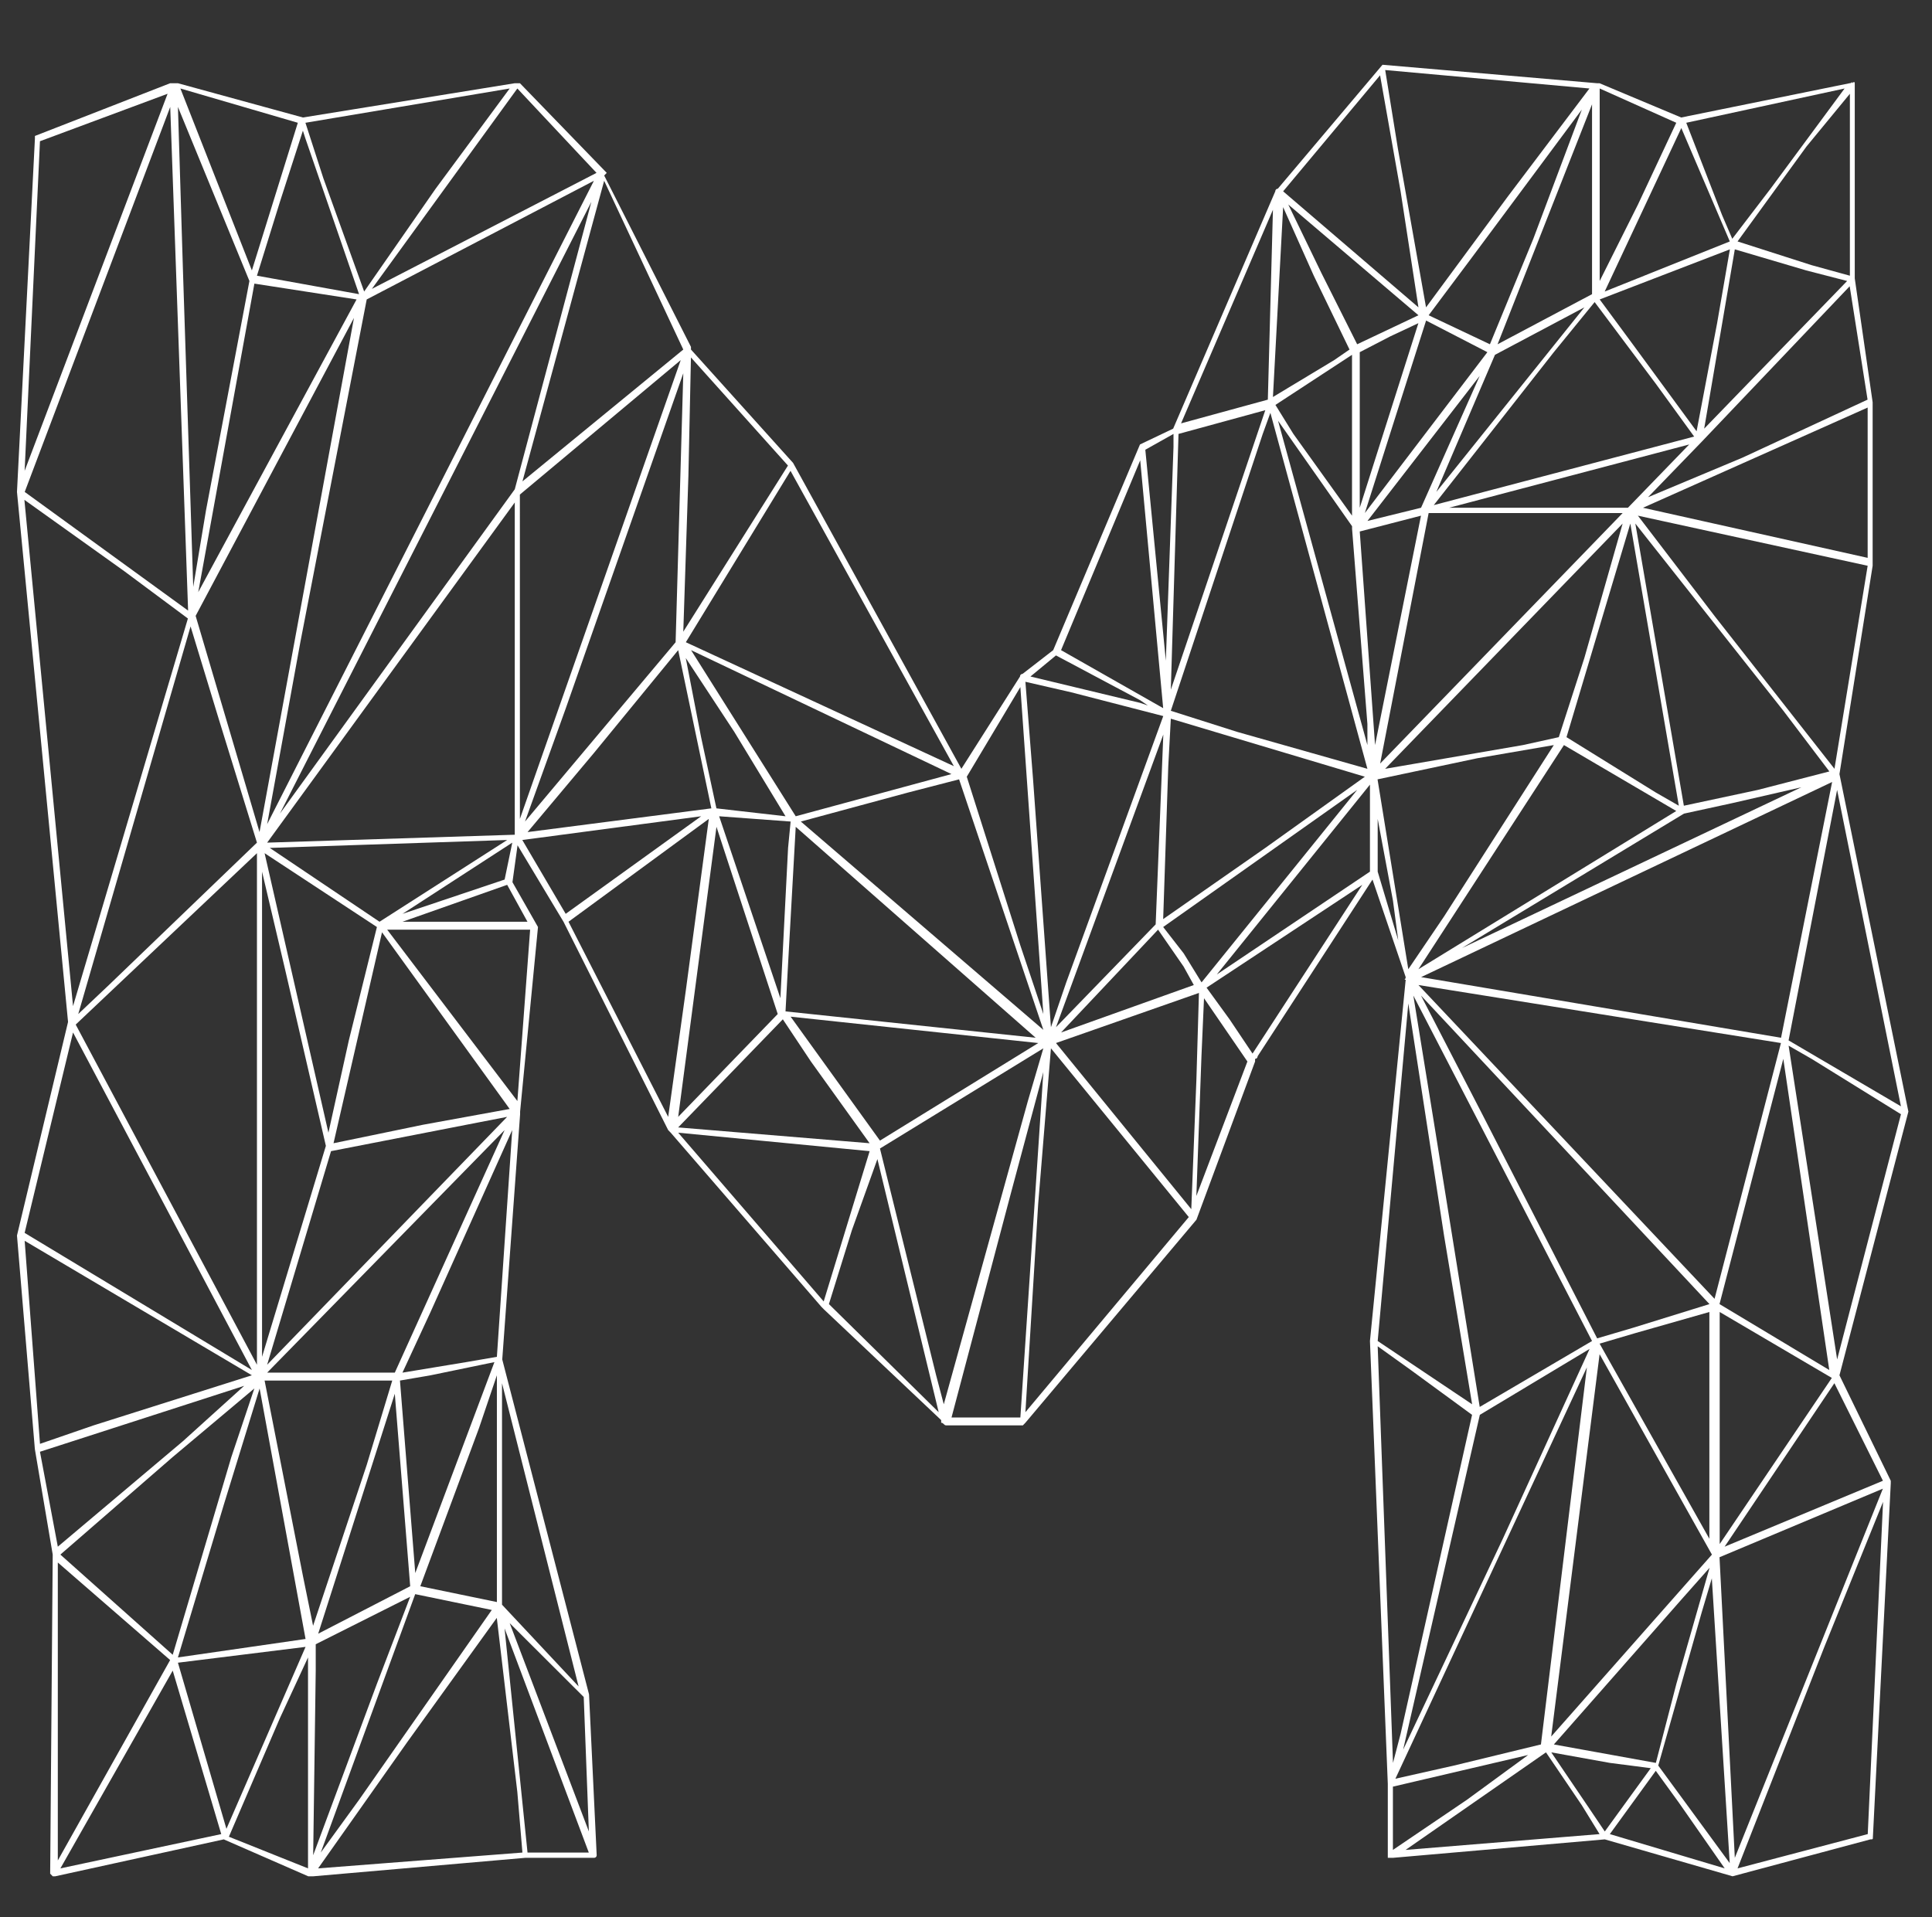 <svg width="100%" height="100%" viewBox="0 0 659 654" version="1.1" xmlns="http://www.w3.org/2000/svg" xmlns:xlink="http://www.w3.org/1999/xlink" xml:space="preserve" xmlns:serif="http://www.serif.com/" style="fill-rule:evenodd;clip-rule:evenodd;stroke-linejoin:round;stroke-miterlimit:2;">
    <rect x="0" y="0" width="659" height="654" fill="#333333" stroke="none"/>
    <style>
        .wireframe {
            fill: rgba(255,255,255,1);
        }
    </style>
    <g transform="matrix(1,0,0,1,-1444,-48)">
        <g id="ArtBoard4" transform="matrix(1,0,0,1,-0.413,-0.667)">
            <rect x="1444.41" y="48.667" width="658.422" height="653.117" style="fill:none;"/>
            <g id="Letter-M" transform="matrix(1.065,0,0,1.09,178.961,0.667)">
                <g id="M_Wireframe" class="wireframe" transform="matrix(0.939,0,0,0.917,54.761,58.529)">
                    <path d="M1852,489.6L1852,490.5L1845.91,611.1C1845.91,612 1845.91,612 1845.04,612L1798.04,624.6L1754.46,612L1682.19,618.3L1680.45,618.3L1680.45,593.1L1674.36,441.9L1686.55,318.6C1685.68,318.6 1686.55,318.6 1686.55,317.7L1675.23,284.4L1636.05,344.7C1636.05,344.71 1636.05,344.72 1636.05,344.73C1636.05,345.207 1635.66,345.6 1635.18,345.6C1635.18,345.6 1635.18,345.6 1635.18,345.6L1635.18,346.5L1615.18,400.5L1556.84,469.8L1555.97,470.7L1529.85,470.7C1528.98,470.7 1528.98,469.8 1528.11,469.8L1528.11,468.9L1488.11,431.1L1487.23,430.2L1435.86,370.8L1434.99,369.9L1399.29,298.8L1383.62,272.7L1381.88,285.3L1390.59,300.6L1384.49,363.6L1384.49,364.5L1378.4,448.2L1408,562.5L1410.61,617.4C1410.61,617.41 1410.61,617.42 1410.61,617.43C1410.61,617.907 1410.22,618.3 1409.74,618.3C1409.74,618.3 1409.74,618.3 1409.74,618.3L1386.23,618.3L1313.96,624.6L1312.22,624.6L1283.41,612L1225.94,624.6L1225.07,624.6L1224.2,623.7L1225.07,514.8L1218.98,478.8L1212.88,405.9L1230.3,333L1212.88,152.1L1219,31.5L1219,30.6L1265.14,12.6L1267.76,12.6L1310.42,24.3L1382.69,12.6L1384.43,12.6L1413.17,42.3L1414.04,43.2L1413.17,44.1L1442.77,102.6L1442.77,103.5L1477.6,142.2L1535,246.6L1555,215.1C1555,215.087 1555,215.073 1555,215.06C1555,214.588 1555.39,214.2 1555.86,214.2C1555.86,214.2 1555.87,214.2 1555.87,214.2L1566.32,206.1L1595.92,135.9L1607.24,130.5L1642.07,49.5C1642.07,49.49 1642.07,49.48 1642.07,49.47C1642.07,48.993 1642.46,48.6 1642.94,48.6C1642.94,48.6 1642.94,48.6 1642.94,48.6L1678.64,6.3L1751.78,12.6L1752.65,12.6L1780.52,24.3L1837.98,12.6C1838.85,12.6 1838.85,11.7 1838.85,12.6C1839.72,11.7 1839.72,12.6 1839.72,12.6L1839.72,79.2L1845.82,121.5L1845.82,177.3L1834.5,248.4L1858.01,363.6L1834.5,453.6L1852,489.6ZM1264.25,16.2L1220.72,32.4L1215.49,144.9L1264.25,16.2ZM1271.25,192.6L1265.15,20.7L1215.52,152.1L1271.25,192.6ZM1232,327.6L1271.18,195.3L1249.41,179.1L1215.41,154.8L1232,327.6ZM1293,451.8L1262.52,394.2L1232,336.6L1215.49,405L1293,451.8ZM1239,470.7L1293,453.6L1215.5,407.7L1220.73,477L1239,470.7ZM1269.48,476.1L1290.37,457.2L1220.72,479.7L1226.81,512.1L1269.48,476.1ZM1265.12,550.8L1226.81,517.5L1226.81,619.2L1265.12,550.8ZM1227.68,514.8L1266,549L1286,481.5L1293.84,458.1L1266,481.5L1227.68,514.8ZM1266,554.4L1227.69,621.9L1282.55,610.2L1266,554.4ZM1294.73,450L1294.73,275.4L1232.91,333.9L1294.73,450ZM1294.73,271.8L1281.67,229.5L1272.09,198L1233.78,330.3L1244.23,320.4L1294.73,271.8ZM1273,184.5L1277.35,158.4L1292.16,80.1L1267.78,20.7L1269.52,77.4L1273,184.5ZM1267.78,549.9L1311.31,543.6L1295.64,458.1L1283.45,497.7L1267.78,549.9ZM1311.31,546.3L1267.78,551.7L1284.32,608.4L1311.31,546.3ZM1293,76.5L1308.67,26.1L1268.62,14.4L1293,76.5ZM1295.61,268.2L1327.82,92.7L1273.82,194.4L1295.61,268.2ZM1274.71,186.3L1328.71,86.4L1293.86,81L1274.71,186.3ZM1312.15,621.9L1312.15,549.9L1302.57,570.6L1285.16,611.1L1312.15,621.9ZM1294.73,78.3L1329.56,84.6L1311.27,31.5L1310.4,28.8L1302.56,53.1L1294.73,78.3ZM1318.24,375.3L1304.31,315L1296.47,281.7L1296.47,447.3L1318.24,375.3ZM1326.07,339.3L1335.65,300.6L1297.34,275.4L1319.11,370.8L1326.07,339.3ZM1297.34,455.4L1310.4,522L1313.88,539.1L1332.17,484.2L1340.88,455.4L1297.34,455.4ZM1332.17,86.4L1309.53,203.4L1298.21,265.5L1409.66,45.9L1332.17,86.4ZM1382.67,155.7L1298.21,271.8L1382.67,269.1L1382.67,155.7ZM1320,377.1L1298.21,450L1380.06,365.4L1366.13,368.1L1320,377.1ZM1379.21,369.9L1298.21,452.7L1341.75,452.7L1379.21,369.9ZM1299.1,273.6L1336.54,298.8L1380.08,270.9L1299.1,273.6ZM1408.79,53.1L1302.56,261.9L1382.67,151.2L1408.79,53.1ZM1311.27,26.1L1317.37,45L1331.3,83.7L1355.68,48.6L1380.93,14.4L1311.27,26.1ZM1335.65,558.9L1347,529.2L1314.78,545.4L1314.78,554.4L1313.91,617.4L1335.65,558.9ZM1341.75,459.9L1315.62,541.8L1347,525.6L1341.75,459.9ZM1385.28,616.5L1383.54,595.8L1376.54,536.4L1346.07,578.7L1315.59,621.9L1385.28,616.5ZM1374.83,533.7L1348.71,528.3L1316.5,616.5L1329.56,598.5L1374.83,533.7ZM1380.93,362.7L1337.39,302.4L1320.85,374.4L1351.32,368.1L1380.93,362.7ZM1333.93,82.8L1410.55,43.2L1383.55,14.4L1333.93,82.8ZM1339.15,301.5L1383.56,360L1387.91,301.5L1339.15,301.5ZM1343.51,455.4L1348.73,521.1L1375.73,449.1L1353.97,453.6L1343.51,455.4ZM1344.38,296.1L1379.21,284.4L1381.82,271.8L1344.38,296.1ZM1380.08,286.2L1344.38,298.8L1387,298.8L1380.08,286.2ZM1353.94,432L1344.36,452.7L1366.13,449.1L1376.57,447.3L1381.8,369.9L1353.94,432ZM1350.45,525.6L1376.57,531L1376.57,453.6L1370.48,471.6L1350.45,525.6ZM1378.32,531.9L1404.44,559.8L1378.32,456.3L1378.32,531.9ZM1379.19,540L1387.02,616.5L1407.92,616.5L1379.19,540ZM1406.19,563.4L1380.94,538.2L1407.94,609.3L1406.19,563.4ZM1384.42,263.7L1439.28,107.1L1384.41,153L1384.42,263.7ZM1413.16,45.9L1385.29,148.5L1440.15,103.5L1413.16,45.9ZM1446.24,262.8L1385.24,270.9L1400.04,296.1L1446.24,262.8ZM1440.15,111.6L1400.09,225.9L1386.16,264.6L1437.53,203.4L1440.15,111.6ZM1449.72,260.1L1438.41,206.1L1409.67,241.2L1387.03,268.2L1449.72,260.1ZM1441.02,322.2L1448.85,263.7L1401,298.8L1435,365.4L1441.02,322.2ZM1451.47,266.4L1438.41,365.4L1472.36,330.3L1451.47,266.4ZM1483.68,346.5L1474.1,332.1L1438.4,369L1503.7,374.4L1483.68,346.5ZM1488.04,428.4L1503.71,377.1L1438.41,370.8L1488.04,428.4ZM1441.89,146.7L1440.15,199.8L1475.85,143.1L1442.76,106.2L1441.89,146.7ZM1441.02,203.4L1532.44,245.7L1476.72,144.9L1441.02,203.4ZM1475.02,262.8L1457.55,234L1441,208.8L1446.22,235.8L1451.45,260.1L1459.28,261L1475.02,262.8ZM1442.8,206.1L1478.5,262.8L1531.61,248.4L1442.8,206.1ZM1473.27,324.9L1475.89,273.6L1476.76,264.6L1452.38,262.8L1473.27,324.9ZM1478.5,266.4L1475.89,313.2L1475.02,329.4L1560.34,338.4L1478.5,266.4ZM1476.76,331.2L1507.23,373.5L1561.23,340.2L1476.76,331.2ZM1534.22,250.2L1516.81,254.7L1480.24,264.6L1562.96,335.7L1534.22,250.2ZM1506.36,379.8L1497.65,404.1L1489.82,429.3L1527.26,466.2L1506.36,379.8ZM1562.96,342L1507.23,376.2L1526.39,453.6L1529,463.5L1557.68,360L1562.96,342ZM1555.12,468L1562.96,350.1L1551.64,392.4L1531.64,468L1555.12,468ZM1536.84,249.3L1555.12,306.9L1562.96,330.3L1555.12,218.7L1536.84,249.3ZM1556.84,216.9L1559.45,250.2L1565.55,334.8L1570.77,319.5L1603.86,228.6L1572.51,220.5L1556.84,216.9ZM1565.55,342L1561.2,395.1L1556.84,466.2L1612.57,399.6L1565.55,342ZM1596,224.1L1598.62,225L1596,223.2L1567.27,207.9L1558.56,215.1L1596,224.1ZM1567.27,334.8L1601.27,299.7L1603.88,234.9L1567.27,334.8ZM1567.27,340.2L1613.42,396.9L1615.16,352.8L1616.03,323.1L1567.27,340.2ZM1569,206.1L1603.83,225.9L1596,141.3L1569,206.1ZM1602.09,301.5L1569,336.6L1614.28,320.4L1610.8,314.1L1602.09,301.5ZM1597.74,137.7L1604.74,209.7L1607.35,136.8L1607.35,132.3L1597.74,137.7ZM1672.62,249.3L1606.44,229.5L1605.57,245.7L1603.83,297.9L1638.66,273.6L1672.62,249.3ZM1603.83,300.6L1610.83,309.6L1616.92,319.5L1670,253.8L1603.83,300.6ZM1606.44,219.6L1638.66,124.2L1609.06,132.3L1606.44,219.6ZM1606.44,226.8L1629.08,234L1673.49,246.6L1640.4,125.1L1637.79,132.3L1606.44,226.8ZM1609.93,128.7L1639.53,120.6L1641.27,55.8L1609.93,128.7ZM1632.56,346.5L1617.76,324.9L1616.89,344.7L1615.15,392.4L1632.56,346.5ZM1671.75,286.2L1618.63,321.3L1626.47,332.1L1634.31,343.8L1671.75,286.2ZM1674.36,252L1622.12,316.8L1674.36,281.7L1674.36,252ZM1644.75,54.9L1641.27,119.7L1662.17,107.1L1667.39,103.5L1655.2,78.3L1644.75,54.9ZM1648.24,132.3L1668.24,160.2L1668.24,105.3L1642.12,122.4L1648.24,132.3ZM1643.01,127.8L1673.49,238.5L1673.49,231.3L1668.26,164.7L1668.26,163.8L1643.01,127.8ZM1644.75,49.5L1690.9,89.1L1684.81,49.5L1677.81,9.9L1644.75,49.5ZM1670,101.7L1690.9,91.8L1646.5,54L1657.81,77.4L1670,101.7ZM1670.88,104.4L1670.88,157.5L1690.88,94.5L1681.3,99L1670.88,104.4ZM1676.1,238.5L1691.77,160.2L1670.88,165.6L1676.1,238.5ZM1693.51,93.6L1672.62,159.3L1714.41,104.4L1693.51,93.6ZM1673.51,162L1691.79,157.5L1711.79,112.5L1673.51,162ZM1687.44,315L1699.63,297L1737.07,238.5L1710.95,243L1676.95,250.2L1687.44,315ZM1682.21,291.6L1677,263.7L1677,281.7L1684,305.1L1682.21,291.6ZM1709.21,463.5L1699.63,405.9L1687.44,326.7L1677,441.9L1709.21,463.5ZM1684.81,576L1709.19,467.1L1688.29,451.8L1677,443.7L1682.22,585.9L1684.81,576ZM1760.56,159.3L1694.38,159.3L1677.84,244.8L1760.56,159.3ZM1679.56,8.1L1683.92,35.1L1693.49,89.1L1721.36,51.3L1749.22,14.4L1679.56,8.1ZM1738.77,235.8L1747.48,208.8L1760.54,162.9L1679.54,246.6L1726.54,238.5L1738.77,235.8ZM1707.42,598.5L1728.32,583.2L1682.19,594L1682.19,615.6L1707.42,598.5ZM1732.68,579.6L1748.35,450.9L1683.04,591.3L1703.04,586.8L1732.68,579.6ZM1685.68,581.4L1719.68,509.4L1749.28,444.6L1711.84,467.1L1685.68,581.4ZM1752.68,610.2L1746.59,600.3L1734.4,582.3L1686.51,615.6L1752.68,610.2ZM1711.8,464.4L1750.11,441.9L1689.16,324L1696.16,367.2L1711.8,464.4ZM1690.9,315L1778.84,261L1740.53,238.5L1690.9,315ZM1814.54,340.2L1690.9,320.4L1791.9,427.5L1814.54,340.2ZM1832,251.1L1691.81,317.7L1814.58,338.4L1832,251.1ZM1751.85,441L1764.04,437.4L1790.16,429.3L1691.77,324L1712.67,364.5L1751.85,441ZM1694.38,91.8L1715.28,101.7L1730.08,65.7L1746.63,21.6L1709.19,72L1694.38,91.8ZM1696.13,156.6L1784.94,133.2L1771.88,115.2L1751,87.3L1737.07,104.4L1696.13,156.6ZM1697,152.1L1747.5,89.1L1717,105.3L1697,152.1ZM1701.35,157.5L1762.35,157.5L1783.25,135.9L1701.35,157.5ZM1781.46,261.9L1705.7,307.8L1821.51,252.9L1798,258.3L1781.46,261.9ZM1750.11,19.8L1717.89,101.7L1750.11,84.6L1750.11,19.8ZM1736.18,576.9L1791,514.8L1752.69,446.4L1736.18,576.9ZM1754.46,609.3L1770.14,587.7L1756.21,585.9L1736.21,582.3L1748.4,600.3L1754.46,609.3ZM1771.88,585.9L1778.88,558.9L1790.2,519.3L1780.63,530.1L1737.09,579.6L1771.88,585.9ZM1763.17,162.9L1741.4,235.8L1771.88,254.7L1779.71,259.2L1763.17,162.9ZM1752.72,14.4L1752.72,80.1L1765.78,54L1778.84,26.1L1752.72,14.4ZM1797.13,69.3L1752.72,86.4L1764,101.7L1785.77,131.4L1792.77,94.5L1797.13,69.3ZM1790.13,432L1764.88,439.2L1752.69,442.8L1790.13,509.4L1790.13,432ZM1780.56,27.9L1754.43,83.7L1797.1,66.6L1780.56,27.9ZM1779.68,599.4L1771.85,588.6L1756.18,610.2L1795.36,621.9L1779.68,599.4ZM1764.88,162.9L1781.43,259.2L1806.68,253.8L1831.06,247.5L1815.38,226.8L1764.88,162.9ZM1765.75,160.2L1791.87,194.4L1832.8,246.6L1844.12,177.3L1765.75,160.2ZM1767.49,157.5L1844.12,174.6L1844.12,123.3L1767.49,157.5ZM1787.49,135L1769.21,153.9L1801.42,140.4L1844.09,120.6L1837.99,81.9L1787.49,135ZM1797.07,620.1L1790.97,522.9L1787.49,534.6L1772.69,586.8L1797.07,620.1ZM1794.46,57.6L1797.94,65.7L1811,48.6L1836.25,14.4L1782.25,26.1L1794.46,57.6ZM1798.81,69.3L1788.36,130.5L1837.12,80.1L1823.19,76.5L1798.81,69.3ZM1831.03,451.8L1815.35,345.6L1793.59,429.3L1831.03,451.8ZM1831.9,454.5L1793.65,432L1793.65,511.2L1831.9,454.5ZM1849.31,492.3L1793.59,515.7L1798.81,618.3L1809.26,592.2L1849.31,492.3ZM1832.77,456.3L1795.33,512.1L1849.33,489.6L1832.77,456.3ZM1799.74,66.6L1825,74.7L1838.06,78.3L1838.06,16.2L1823.26,34.2L1799.74,66.6ZM1829.35,546.3L1799.74,621.9L1844.15,610.2L1849.37,496.8L1829.35,546.3ZM1833.7,253.8L1817.15,339.3L1855.47,361.8L1833.7,253.8ZM1825,345.6L1817.16,341.1L1833.71,448.2L1855.48,364.5L1825,345.6Z" style="fill-rule:nonzero;"/>
                </g>
                <g id="Points" transform="matrix(0.939,0,0,0.917,1168.72,0)">
                    <g opacity="0">
                        <g transform="matrix(1,0,0,1,-35.256,15.319)">
                            <circle cx="68.932" cy="79.609" r="2.488" style="fill:rgb(0,255,52);"/>
                        </g>
                        <g transform="matrix(1,0,0,1,10.997,-1.114)">
                            <circle cx="68.932" cy="79.609" r="2.488" style="fill:rgb(0,255,52);"/>
                        </g>
                        <g transform="matrix(1,0,0,1,-40.077,135.76)">
                            <circle cx="68.932" cy="79.609" r="2.488" style="fill:rgb(0,255,52);"/>
                        </g>
                        <g transform="matrix(1,0,0,1,38.53,62.998)">
                            <circle cx="68.932" cy="79.609" r="2.488" style="fill:rgb(0,255,52);"/>
                        </g>
                        <g transform="matrix(1,0,0,1,53.102,9.971)">
                            <circle cx="68.932" cy="79.609" r="2.488" style="fill:rgb(0,255,52);"/>
                        </g>
                        <g transform="matrix(1,0,0,1,128.184,-2.732)">
                            <circle cx="68.932" cy="79.609" r="2.488" style="fill:rgb(0,255,52);"/>
                        </g>
                        <g transform="matrix(1,0,0,1,156.515,27.872)">
                            <circle cx="68.932" cy="79.609" r="2.488" style="fill:rgb(0,255,52);"/>
                        </g>
                        <g transform="matrix(1,0,0,1,75.751,70.541)">
                            <circle cx="68.932" cy="79.609" r="2.488" style="fill:rgb(0,255,52);"/>
                        </g>
                        <g transform="matrix(1,0,0,1,187.015,90.828)">
                            <circle cx="68.932" cy="79.609" r="2.488" style="fill:rgb(0,255,52);"/>
                        </g>
                        <g transform="matrix(1,0,0,1,222.514,128.558)">
                            <circle cx="68.932" cy="79.609" r="2.488" style="fill:rgb(0,255,52);"/>
                        </g>
                        <g transform="matrix(1,0,0,1,18.48,176.302)">
                            <circle cx="68.932" cy="79.609" r="2.488" style="fill:rgb(0,255,52);"/>
                        </g>
                        <g transform="matrix(1,0,0,1,40.582,256.214)">
                            <circle cx="68.932" cy="79.609" r="2.488" style="fill:rgb(0,255,52);"/>
                        </g>
                        <g transform="matrix(1,0,0,1,129.547,136.821)">
                            <circle cx="68.932" cy="79.609" r="2.488" style="fill:rgb(0,255,52);"/>
                        </g>
                        <g transform="matrix(1,0,0,1,-23.483,315.246)">
                            <circle cx="68.932" cy="79.609" r="2.488" style="fill:rgb(0,255,52);"/>
                        </g>
                        <g transform="matrix(1,0,0,1,82.562,284.28)">
                            <circle cx="68.932" cy="79.609" r="2.488" style="fill:rgb(0,255,52);"/>
                        </g>
                        <g transform="matrix(1,0,0,1,128.892,253.609)">
                            <circle cx="68.932" cy="79.609" r="2.488" style="fill:rgb(0,255,52);"/>
                        </g>
                        <g transform="matrix(1,0,0,1,184.125,189.041)">
                            <circle cx="68.932" cy="79.609" r="2.488" style="fill:rgb(0,255,52);"/>
                        </g>
                        <g transform="matrix(1,0,0,1,280.197,232.205)">
                            <circle cx="68.932" cy="79.609" r="2.488" style="fill:rgb(0,255,52);"/>
                        </g>
                        <g transform="matrix(1,0,0,1,300.703,201.357)">
                            <circle cx="68.932" cy="79.609" r="2.488" style="fill:rgb(0,255,52);"/>
                        </g>
                        <g transform="matrix(1,0,0,1,222.705,248.831)">
                            <circle cx="68.932" cy="79.609" r="2.488" style="fill:rgb(0,255,52);"/>
                        </g>
                        <g transform="matrix(1,0,0,1,-40.606,391.087)">
                            <circle cx="68.932" cy="79.609" r="2.488" style="fill:rgb(0,255,52);"/>
                        </g>
                        <g transform="matrix(1,0,0,1,133.341,286.724)">
                            <circle cx="68.932" cy="79.609" r="2.488" style="fill:rgb(0,255,52);"/>
                        </g>
                        <g transform="matrix(1,0,0,1,39.316,437.656)">
                            <circle cx="68.932" cy="79.609" r="2.488" style="fill:rgb(0,255,52);"/>
                        </g>
                        <g transform="matrix(1,0,0,1,124.484,269.644)">
                            <circle cx="68.932" cy="79.609" r="2.488" style="fill:rgb(0,255,52);"/>
                        </g>
                        <g transform="matrix(1,0,0,1,151.845,546.283)">
                            <circle cx="68.932" cy="79.609" r="2.488" style="fill:rgb(0,255,52);"/>
                        </g>
                        <g transform="matrix(1,0,0,1,123.381,517.233)">
                            <circle cx="68.932" cy="79.609" r="2.488" style="fill:rgb(0,255,52);"/>
                        </g>
                        <g transform="matrix(1,0,0,1,94.084,511.549)">
                            <circle cx="68.932" cy="79.609" r="2.488" style="fill:rgb(0,255,52);"/>
                        </g>
                        <g transform="matrix(1,0,0,1,57.735,529.782)">
                            <circle cx="68.932" cy="79.609" r="2.488" style="fill:rgb(0,255,52);"/>
                        </g>
                        <g transform="matrix(1,0,0,1,11.429,534.342)">
                            <circle cx="68.932" cy="79.609" r="2.488" style="fill:rgb(0,255,52);"/>
                        </g>
                        <g transform="matrix(1,0,0,1,-28.957,497.901)">
                            <circle cx="68.932" cy="79.609" r="2.488" style="fill:rgb(0,255,52);"/>
                        </g>
                        <g transform="matrix(1,0,0,1,-29.056,607.24)">
                            <circle cx="68.932" cy="79.609" r="2.488" style="fill:rgb(0,255,52);"/>
                        </g>
                        <g transform="matrix(1,0,0,1,28.357,594.164)">
                            <circle cx="68.932" cy="79.609" r="2.488" style="fill:rgb(0,255,52);"/>
                        </g>
                        <g transform="matrix(1,0,0,1,57.893,606.951)">
                            <circle cx="68.932" cy="79.609" r="2.488" style="fill:rgb(0,255,52);"/>
                        </g>
                        <g transform="matrix(1,0,0,1,131.142,601.51)">
                            <circle cx="68.932" cy="79.609" r="2.488" style="fill:rgb(0,255,52);"/>
                        </g>
                        <g transform="matrix(1,0,0,1,155.132,601.168)">
                            <circle cx="68.932" cy="79.609" r="2.488" style="fill:rgb(0,255,52);"/>
                        </g>
                        <g transform="matrix(1,0,0,1,194.433,244.681)">
                            <circle cx="68.932" cy="79.609" r="2.488" style="fill:rgb(0,255,52);"/>
                        </g>
                        <g transform="matrix(1,0,0,1,64.344,360.402)">
                            <circle cx="68.932" cy="79.609" r="2.488" style="fill:rgb(0,255,52);"/>
                        </g>
                        <g transform="matrix(1,0,0,1,127.159,347.388)">
                            <circle cx="68.932" cy="79.609" r="2.488" style="fill:rgb(0,255,52);"/>
                        </g>
                        <g transform="matrix(1,0,0,1,122.473,432.123)">
                            <circle cx="68.932" cy="79.609" r="2.488" style="fill:rgb(0,255,52);"/>
                        </g>
                        <g transform="matrix(1,0,0,1,86.081,438.46)">
                            <circle cx="68.932" cy="79.609" r="2.488" style="fill:rgb(0,255,52);"/>
                        </g>
                        <g transform="matrix(1,0,0,1,-36.371,462.186)">
                            <circle cx="68.932" cy="79.609" r="2.488" style="fill:rgb(0,255,52);"/>
                        </g>
                        <g transform="matrix(1,0,0,1,181.886,351.907)">
                            <circle cx="68.932" cy="79.609" r="2.488" style="fill:rgb(0,255,52);"/>
                        </g>
                        <g transform="matrix(1,0,0,1,145.187,282.325)">
                            <circle cx="68.932" cy="79.609" r="2.488" style="fill:rgb(0,255,52);"/>
                        </g>
                        <g transform="matrix(1,0,0,1,249.488,358.788)">
                            <circle cx="68.932" cy="79.609" r="2.488" style="fill:rgb(0,255,52);"/>
                        </g>
                        <g transform="matrix(1,0,0,1,218.176,314.94)">
                            <circle cx="68.932" cy="79.609" r="2.488" style="fill:rgb(0,255,52);"/>
                        </g>
                        <g transform="matrix(1,0,0,1,232.769,413.193)">
                            <circle cx="68.932" cy="79.609" r="2.488" style="fill:rgb(0,255,52);"/>
                        </g>
                        <g transform="matrix(1,0,0,1,309.458,323.576)">
                            <circle cx="68.932" cy="79.609" r="2.488" style="fill:rgb(0,255,52);"/>
                        </g>
                        <g transform="matrix(1,0,0,1,312.465,190.337)">
                            <circle cx="68.932" cy="79.609" r="2.488" style="fill:rgb(0,255,52);"/>
                        </g>
                        <g transform="matrix(1,0,0,1,415.207,147.829)">
                            <circle cx="68.932" cy="79.609" r="2.488" style="fill:rgb(0,255,52);"/>
                        </g>
                        <g transform="matrix(1,0,0,1,273.303,452.011)">
                            <circle cx="68.932" cy="79.609" r="2.488" style="fill:rgb(0,255,52);"/>
                        </g>
                        <g transform="matrix(1,0,0,1,353.286,114.733)">
                            <circle cx="68.932" cy="79.609" r="2.488" style="fill:rgb(0,255,52);"/>
                        </g>
                        <g transform="matrix(1,0,0,1,350.313,211.767)">
                            <circle cx="68.932" cy="79.609" r="2.488" style="fill:rgb(0,255,52);"/>
                        </g>
                        <g transform="matrix(1,0,0,1,384.914,105.841)">
                            <circle cx="68.932" cy="79.609" r="2.488" style="fill:rgb(0,255,52);"/>
                        </g>
                        <g transform="matrix(1,0,0,1,437.154,76.142)">
                            <circle cx="68.932" cy="79.609" r="2.488" style="fill:rgb(0,255,52);"/>
                        </g>
                        <g transform="matrix(1,0,0,1,460.742,87.445)">
                            <circle cx="68.932" cy="79.609" r="2.488" style="fill:rgb(0,255,52);"/>
                        </g>
                        <g transform="matrix(1,0,0,1,494.985,-2.306)">
                            <circle cx="68.932" cy="79.609" r="2.488" style="fill:rgb(0,255,52);"/>
                        </g>
                        <g transform="matrix(1,0,0,1,423.226,-8.358)">
                            <circle cx="68.932" cy="79.609" r="2.488" style="fill:rgb(0,255,52);"/>
                        </g>
                        <g transform="matrix(1,0,0,1,495.706,69.368)">
                            <circle cx="68.932" cy="79.609" r="2.488" style="fill:rgb(0,255,52);"/>
                        </g>
                        <g transform="matrix(1,0,0,1,525.565,8.717)">
                            <circle cx="68.932" cy="79.609" r="2.488" style="fill:rgb(0,255,52);"/>
                        </g>
                        <g transform="matrix(1,0,0,1,542.797,51.281)">
                            <circle cx="68.932" cy="79.609" r="2.488" style="fill:rgb(0,255,52);"/>
                        </g>
                        <g transform="matrix(1,0,0,1,413.516,88.23)">
                            <circle cx="68.932" cy="79.609" r="2.488" style="fill:rgb(0,255,52);"/>
                        </g>
                        <g transform="matrix(1,0,0,1,439.343,142.47)">
                            <circle cx="68.932" cy="79.609" r="2.488" style="fill:rgb(0,255,52);"/>
                        </g>
                        <g transform="matrix(1,0,0,1,582.55,-1.861)">
                            <circle cx="68.932" cy="79.609" r="2.488" style="fill:rgb(0,255,52);"/>
                        </g>
                        <g transform="matrix(1,0,0,1,347.855,284.641)">
                            <circle cx="68.932" cy="79.609" r="2.488" style="fill:rgb(0,255,52);"/>
                        </g>
                        <g transform="matrix(1,0,0,1,420.757,231.653)">
                            <circle cx="68.932" cy="79.609" r="2.488" style="fill:rgb(0,255,52);"/>
                        </g>
                        <g transform="matrix(1,0,0,1,420.124,268.369)">
                            <circle cx="68.932" cy="79.609" r="2.488" style="fill:rgb(0,255,52);"/>
                        </g>
                        <g transform="matrix(1,0,0,1,431.813,303.13)">
                            <circle cx="68.932" cy="79.609" r="2.488" style="fill:rgb(0,255,52);"/>
                        </g>
                        <g transform="matrix(1,0,0,1,483.867,221.338)">
                            <circle cx="68.932" cy="79.609" r="2.488" style="fill:rgb(0,255,52);"/>
                        </g>
                        <g transform="matrix(1,0,0,1,508.157,144.398)">
                            <circle cx="68.932" cy="79.609" r="2.488" style="fill:rgb(0,255,52);"/>
                        </g>
                        <g transform="matrix(1,0,0,1,530.985,117.463)">
                            <circle cx="68.932" cy="79.609" r="2.488" style="fill:rgb(0,255,52);"/>
                        </g>
                        <g transform="matrix(1,0,0,1,583.411,63.249)">
                            <circle cx="68.932" cy="79.609" r="2.488" style="fill:rgb(0,255,52);"/>
                        </g>
                        <g transform="matrix(1,0,0,1,589.374,105.254)">
                            <circle cx="68.932" cy="79.609" r="2.488" style="fill:rgb(0,255,52);"/>
                        </g>
                        <g transform="matrix(1,0,0,1,589.008,159.301)">
                            <circle cx="68.932" cy="79.609" r="2.488" style="fill:rgb(0,255,52);"/>
                        </g>
                        <g transform="matrix(1,0,0,1,578.048,232.92)">
                            <circle cx="68.932" cy="79.609" r="2.488" style="fill:rgb(0,255,52);"/>
                        </g>
                        <g transform="matrix(1,0,0,1,525.111,244.262)">
                            <circle cx="68.932" cy="79.609" r="2.488" style="fill:rgb(0,255,52);"/>
                        </g>
                        <g transform="matrix(1,0,0,1,600.713,347.608)">
                            <circle cx="68.932" cy="79.609" r="2.488" style="fill:rgb(0,255,52);"/>
                        </g>
                        <g transform="matrix(1,0,0,1,560.726,323.655)">
                            <circle cx="68.932" cy="79.609" r="2.488" style="fill:rgb(0,255,52);"/>
                        </g>
                        <g transform="matrix(1,0,0,1,361.74,304.905)">
                            <circle cx="68.932" cy="79.609" r="2.488" style="fill:rgb(0,255,52);"/>
                        </g>
                        <g transform="matrix(1,0,0,1,359.237,383.698)">
                            <circle cx="68.932" cy="79.609" r="2.488" style="fill:rgb(0,255,52);"/>
                        </g>
                        <g transform="matrix(1,0,0,1,537.075,412.555)">
                            <circle cx="68.932" cy="79.609" r="2.488" style="fill:rgb(0,255,52);"/>
                        </g>
                        <g transform="matrix(1,0,0,1,379.687,329.754)">
                            <circle cx="68.932" cy="79.609" r="2.488" style="fill:rgb(0,255,52);"/>
                        </g>
                        <g transform="matrix(1,0,0,1,495.882,426.082)">
                            <circle cx="68.932" cy="79.609" r="2.488" style="fill:rgb(0,255,52);"/>
                        </g>
                        <g transform="matrix(1,0,0,1,456.074,448.934)">
                            <circle cx="68.932" cy="79.609" r="2.488" style="fill:rgb(0,255,52);"/>
                        </g>
                        <g transform="matrix(1,0,0,1,577.74,437.523)">
                            <circle cx="68.932" cy="79.609" r="2.488" style="fill:rgb(0,255,52);"/>
                        </g>
                        <g transform="matrix(1,0,0,1,420.347,427.19)">
                            <circle cx="68.932" cy="79.609" r="2.488" style="fill:rgb(0,255,52);"/>
                        </g>
                        <g transform="matrix(1,0,0,1,300.38,453.294)">
                            <circle cx="68.932" cy="79.609" r="2.488" style="fill:rgb(0,255,52);"/>
                        </g>
                        <g transform="matrix(1,0,0,1,477.849,565.151)">
                            <circle cx="68.932" cy="79.609" r="2.488" style="fill:rgb(0,255,52);"/>
                        </g>
                        <g transform="matrix(1,0,0,1,426.235,575.888)">
                            <circle cx="68.932" cy="79.609" r="2.488" style="fill:rgb(0,255,52);"/>
                        </g>
                        <g transform="matrix(1,0,0,1,589.52,595.496)">
                            <circle cx="68.932" cy="79.609" r="2.488" style="fill:rgb(0,255,52);"/>
                        </g>
                        <g transform="matrix(1,0,0,1,536.606,498.62)">
                            <circle cx="68.932" cy="79.609" r="2.488" style="fill:rgb(0,255,52);"/>
                        </g>
                        <g transform="matrix(1,0,0,1,595.507,475.143)">
                            <circle cx="68.932" cy="79.609" r="2.488" style="fill:rgb(0,255,52);"/>
                        </g>
                        <g transform="matrix(1,0,0,1,498.231,595.167)">
                            <circle cx="68.932" cy="79.609" r="2.488" style="fill:rgb(0,255,52);"/>
                        </g>
                        <g transform="matrix(1,0,0,1,425.353,599.97)">
                            <circle cx="68.932" cy="79.609" r="2.488" style="fill:rgb(0,255,52);"/>
                        </g>
                        <g transform="matrix(1,0,0,1,515.605,572.229)">
                            <circle cx="68.932" cy="79.609" r="2.488" style="fill:rgb(0,255,52);"/>
                        </g>
                        <g transform="matrix(1,0,0,1,542.323,605.514)">
                            <circle cx="68.932" cy="79.609" r="2.488" style="fill:rgb(0,255,52);"/>
                        </g>
                        <g transform="matrix(1,0,0,1,340.899,121.213)">
                            <circle cx="68.932" cy="79.609" r="2.488" style="fill:rgb(0,255,52);"/>
                        </g>
                        <g transform="matrix(1,0,0,1,387.827,35.016)">
                            <circle cx="68.932" cy="79.609" r="2.488" style="fill:rgb(0,255,52);"/>
                        </g>
                    </g>
                </g>
            </g>
        </g>
    </g>
</svg>
